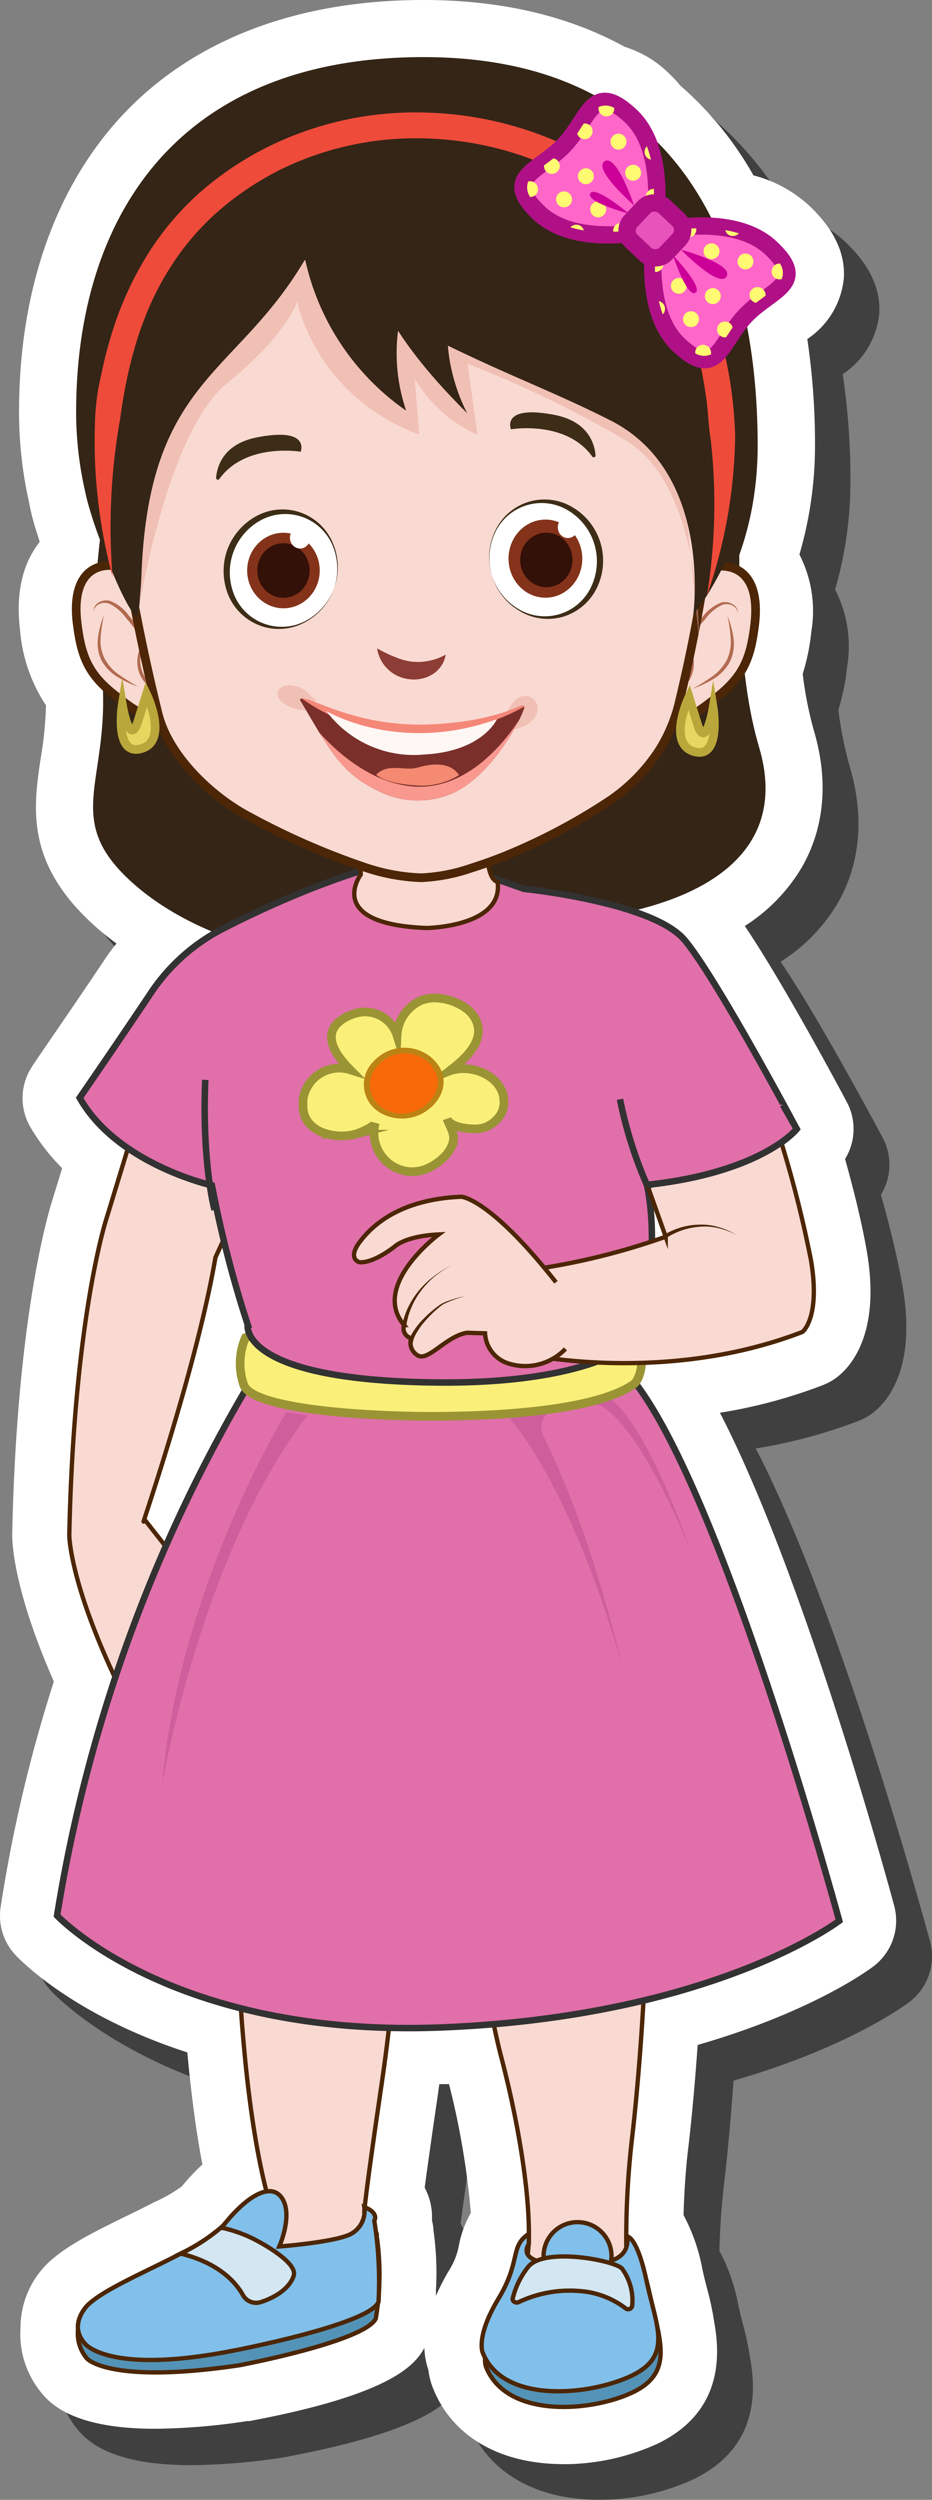 <svg id="Layer_1" data-name="Layer 1" xmlns="http://www.w3.org/2000/svg" width="107.62" height="288.53" viewBox="0 0 107.62 288.53">
  <rect x="0" y="0" width="107.62" height="288.53" fill="#808080" stroke="none"/>
  <defs>
    <style>
      .cls-1, .cls-19 {
        opacity: 0.5;
      }

      .cls-2 {
        fill: #fff;
      }

      .cls-3 {
        fill: #342517;
      }

      .cls-15, .cls-17, .cls-4 {
        fill: #f9dad2;
      }

      .cls-17, .cls-4, .cls-6, .cls-7, .cls-8 {
        stroke: #4c2606;
      }

      .cls-11, .cls-17, .cls-30, .cls-33, .cls-34, .cls-4, .cls-6, .cls-7, .cls-8, .cls-9 {
        stroke-miterlimit: 10;
      }

      .cls-4, .cls-6, .cls-7, .cls-8 {
        stroke-width: 0.5px;
      }

      .cls-5 {
        fill: #e8c0b8;
      }

      .cls-6 {
        fill: #5393b7;
      }

      .cls-7 {
        fill: #81c0ea;
      }

      .cls-8 {
        fill: #d3e7f2;
      }

      .cls-9 {
        fill: #e16faa;
        stroke: #323232;
        stroke-width: 0.75px;
      }

      .cls-10 {
        fill: #ce5f9c;
      }

      .cls-11 {
        fill: #faf079;
        stroke: #9a9435;
      }

      .cls-12 {
        fill: #ba8313;
      }

      .cls-13 {
        fill: #f86909;
      }

      .cls-14 {
        fill: #4c2606;
      }

      .cls-16 {
        fill: #342516;
      }

      .cls-18 {
        fill: #b26b51;
      }

      .cls-19 {
        fill: #eaa698;
      }

      .cls-20 {
        fill: #3d2d16;
      }

      .cls-21 {
        fill: #84331a;
      }

      .cls-22 {
        fill: #331008;
      }

      .cls-23 {
        fill: #8c3d35;
      }

      .cls-24 {
        fill: #7a2f2b;
      }

      .cls-25 {
        fill: #f9988f;
      }

      .cls-26 {
        fill: #f58778;
      }

      .cls-27 {
        fill: #fff7f4;
      }

      .cls-28 {
        fill: #f48a71;
      }

      .cls-29 {
        fill: #ef4b3b;
      }

      .cls-30 {
        fill: #fe66ca;
      }

      .cls-30, .cls-33 {
        stroke: #af1086;
        stroke-width: 2px;
      }

      .cls-31 {
        fill: #fffa71;
      }

      .cls-32 {
        fill: #cc0098;
      }

      .cls-33 {
        fill: #e852bb;
      }

      .cls-34 {
        fill: #e7d760;
        stroke: #baa73b;
      }
    </style>
  </defs>
  <g>
    <path class="cls-1" d="M69.18,288.53c-7.34,0-12.83-3.19-15.05-8.74a8,8,0,0,1-.54-2.12,8.76,8.76,0,0,1-.43-2.52c-1.1,2-3.85,5.37-20.19,8.44l-.26.05a74.15,74.15,0,0,1-10.61.89c-6.36,0-10.7-1.3-12.92-3.87a10.67,10.67,0,0,1-2.65-7.84,10.39,10.39,0,0,1,3.18-7.43c2.12-2,5.28-3.57,8.92-5.35,1.12-.54,2.24-1.09,3.31-1.65a17.37,17.37,0,0,0,3.15-1.92l0,0a24.14,24.14,0,0,1,2.37-2.52c-.71-3.75-1.29-8.08-1.74-12.94-13-4.21-19.12-10.48-19.85-11.25a6.62,6.62,0,0,1-1.71-5.5,168.7,168.7,0,0,1,6.15-26.06c-4.59-10.43-4.81-15.85-4.81-16.89a.41.41,0,0,1,0-.11c.52-24.93,4.16-37,4.56-38.32l1.21-3.93a22.69,22.69,0,0,1-3.73-4.85,6.61,6.61,0,0,1,.31-7c.05-.07,4.65-6.76,8.27-12.18q.66-1,1.41-1.92c-.73-.53-1.42-1.09-2.08-1.65C7,104,8,97.42,8.82,91.63a42.37,42.37,0,0,0,.61-6.1,18.42,18.42,0,0,1-3-8.74c-.59-4.91.67-8.1,2.28-10.13L8.3,65.24a25,25,0,0,1-.82-3.17A47.59,47.59,0,0,1,6.32,51.66c0-13.38,3.77-24.83,10.9-33.09C25.37,9.12,37.76,4.12,53,4.12c8.91,0,16.72,1.82,23.23,5.41a12.54,12.54,0,0,1,5.21,3.17A15.24,15.24,0,0,1,82.69,14a39.29,39.29,0,0,1,8.4,10.35,15.19,15.19,0,0,1,6.52,3.57c1,1,4.18,3.95,3.92,8.27a9.53,9.53,0,0,1-4.22,7,82,82,0,0,1,.89,12.28,44.73,44.73,0,0,1-1.77,12.58A14.28,14.28,0,0,1,97.81,77a24.47,24.47,0,0,1-1,4.92,42.7,42.7,0,0,0,1.33,6.62c2.14,7.32.4,12.6-1.44,15.76A20.21,20.21,0,0,1,90.14,111c4.22,6.23,10.42,17.76,11.79,20.33a6.59,6.59,0,0,1-.21,6.56c.89,3.17,1.9,7.12,2.51,10.64,1.65,9.57-1.9,13.4-3.51,14.6a6.59,6.59,0,0,1-1.56.86,59,59,0,0,1-11.89,3.19c9.52,18.39,18.93,52.5,20.12,56.89a6.62,6.62,0,0,1-2.38,7c-.77.58-7.27,5.31-20.31,9.08-.35,5-.77,9.24-1.07,11.75-.35,2.83-.5,5.66-.56,7.89A21.31,21.31,0,0,1,85.24,266c.17.77.35,1.5.53,2.19a33.72,33.72,0,0,1,.85,4c1.21,6.57-1,11.26-6.5,13.95a26.13,26.13,0,0,1-10.93,2.39ZM54.46,269.08A24.61,24.61,0,0,1,56.05,266a7.9,7.9,0,0,0,1.09-2.78,12.13,12.13,0,0,1,1.37-3.68A92,92,0,0,0,56,244.67l-1.12,0c-.06.46-.13.92-.19,1.37-.77,5.23-1.23,8.53-1.5,10.58a7.93,7.93,0,0,1,.57,1.4,7.36,7.36,0,0,1,.27,2.37,6.52,6.52,0,0,1,.18,1.23,34.09,34.09,0,0,1,.27,6.95C54.47,268.78,54.46,268.93,54.46,269.08Z"/>
    <path class="cls-2" d="M65.06,284.41c-7.34,0-12.83-3.19-15.05-8.74a8,8,0,0,1-.54-2.12A8.82,8.82,0,0,1,49,271c-1.1,2-3.85,5.37-20.19,8.44l-.26,0a74.15,74.15,0,0,1-10.61.89c-6.36,0-10.7-1.3-12.92-3.87a10.67,10.67,0,0,1-2.65-7.84,10.39,10.39,0,0,1,3.18-7.43c2.12-2,5.28-3.57,8.92-5.35,1.12-.54,2.24-1.09,3.31-1.65A17.37,17.37,0,0,0,21,252.35l0,0a24.14,24.14,0,0,1,2.37-2.52c-.71-3.75-1.29-8.08-1.74-12.94-13-4.21-19.12-10.48-19.85-11.25a6.62,6.62,0,0,1-1.71-5.5,168.7,168.7,0,0,1,6.15-26.06c-4.59-10.43-4.81-15.85-4.81-16.89a.41.41,0,0,1,0-.11c.52-24.93,4.16-37,4.56-38.32l1.21-3.93A22.69,22.69,0,0,1,3.46,130a6.61,6.61,0,0,1,.31-7c0-.07,4.65-6.76,8.27-12.18q.66-1,1.41-1.92c-.73-.53-1.42-1.09-2.08-1.65C2.85,99.86,3.84,93.3,4.7,87.51a42.37,42.37,0,0,0,.61-6.1,18.42,18.42,0,0,1-3-8.74c-.59-4.91.67-8.1,2.28-10.13l-.45-1.42A25,25,0,0,1,3.36,58,47.59,47.59,0,0,1,2.2,47.54C2.2,34.16,6,22.71,13.1,14.45,21.25,5,33.64,0,48.91,0c8.91,0,16.72,1.82,23.23,5.41a12.54,12.54,0,0,1,5.21,3.17,15.24,15.24,0,0,1,1.22,1.31A39.29,39.29,0,0,1,87,20.24a15.19,15.19,0,0,1,6.52,3.57c1,1,4.18,4,3.92,8.27a9.53,9.53,0,0,1-4.22,7.05,82,82,0,0,1,.89,12.28A44.73,44.73,0,0,1,92.31,64a14.28,14.28,0,0,1,1.38,8.86,24.47,24.47,0,0,1-1,4.92A42.7,42.7,0,0,0,94,84.39c2.14,7.32.4,12.6-1.44,15.76A20.21,20.21,0,0,1,86,106.88c4.22,6.23,10.42,17.76,11.79,20.33a6.59,6.59,0,0,1-.21,6.56c.89,3.17,1.9,7.12,2.51,10.64,1.65,9.57-1.9,13.4-3.51,14.6a6.59,6.59,0,0,1-1.56.86,59,59,0,0,1-11.89,3.19c9.52,18.39,18.93,52.5,20.12,56.89a6.62,6.62,0,0,1-2.38,7c-.77.58-7.27,5.31-20.31,9.08-.35,5-.77,9.24-1.07,11.75-.35,2.83-.5,5.66-.56,7.89a21.31,21.31,0,0,1,2.17,6.22c.17.77.35,1.5.53,2.19a33.72,33.72,0,0,1,.85,4c1.21,6.57-1,11.26-6.5,13.95a26.28,26.28,0,0,1-10.93,2.39ZM50.34,265a24.61,24.61,0,0,1,1.59-3.08A7.9,7.9,0,0,0,53,259.1a12.13,12.13,0,0,1,1.37-3.68,92,92,0,0,0-2.52-14.87l-1.12,0c-.06.46-.13.92-.19,1.37-.77,5.23-1.23,8.53-1.5,10.58a7.93,7.93,0,0,1,.57,1.4,7.36,7.36,0,0,1,.27,2.37,6.52,6.52,0,0,1,.18,1.23,34.09,34.09,0,0,1,.27,6.95C50.35,264.66,50.34,264.81,50.34,265Z"/>
    <g>
      <path class="cls-3" d="M16.13,43.23S9.36,61.1,11.5,75.5s-5.25,18.59,4.18,26.73,27.86,11.73,35.71,4c0,0,5.24,1.55,17.78-.35s22-7.73,18.49-19.62-1.79-27.64-2.33-37S73.14,29,48.62,35.57,16.13,43.23,16.13,43.23Z"/>
      <g>
        <path class="cls-4" d="M46.29,215.69s-.08,3-.4,7.66S45,234.38,44,241c-1.94,13.19-1.94,14.37-1.94,14.37l.54.9c.32,4.43-6.88,6.51-11.08,5.61s-.54-8.14-.54-8.14c-2.53-9.24-3.36-22.86-3.63-31.15-.14-4.37-.13-7.26-.13-7.26C38.76,206.47,46.29,215.69,46.29,215.69Z"/>
        <path class="cls-5" d="M46.5,215.92s-.49,3.07-.8,7.73c-8.8,1.31-14.67.15-18.1-.84-.15-4.37-.13-7.25-.13-7.25C39,206.7,46.5,215.92,46.5,215.92Z"/>
        <g>
          <path class="cls-6" d="M32.52,261.06a16.62,16.62,0,0,1-3-3.57c-1.18-2-.49-2.48-3.17.82s-13.94,6.28-16.95,9.17a4.43,4.43,0,0,0,.65,4.75s2.58,3,17.59.77c0,0,14.41-2.72,15.75-5.38a30.77,30.77,0,0,0,.11-9.54s.27-.72-1.5-1.44a2.49,2.49,0,0,1-1.4,3.07C38.49,260.61,32.52,261.06,32.52,261.06Z"/>
          <path class="cls-7" d="M43.71,265.67c-.92,2.58-16.35,5.56-16.35,5.56-14.9,3-17.59-.77-17.59-.77-1.94-2.21.38-4.43.38-4.43,1.92-1.83,6.76-3.85,10.72-5.92a21.64,21.64,0,0,0,4.65-3,5.81,5.81,0,0,0,.54-.58c2.7-3.29,5.39-4.69,6.57-2.71s-.38,5.47-.38,5.47,6-.45,8.07-1.35a3,3,0,0,0,1.74-3.21c1.77.71,1.16,1.58,1.16,1.58A44.49,44.49,0,0,1,43.71,265.67Z"/>
          <path class="cls-8" d="M33.92,262.64c-.39,1.3-1.83,2.42-3.78,3.06a1.76,1.76,0,0,1-2.06-.75c-.76-1.39-2.66-3.72-7.21-4.84a21.64,21.64,0,0,0,4.65-3,15.41,15.41,0,0,1,3.88,1.37S34.4,261,33.92,262.64Z"/>
        </g>
      </g>
      <g>
        <path class="cls-4" d="M74.65,221.45c-.13,9.86-1.14,21-1.69,25.54a100,100,0,0,0-.62,13.56c-5.52,4.88-11.49.27-11.49.27.78-4.52-.57-14.37-3.07-23.77a86.87,86.87,0,0,1-2.29-14.22c-.36-4.1-.41-7-.41-7C56,197.91,74,208.4,74,208.4A79.07,79.07,0,0,1,74.65,221.45Z"/>
        <path class="cls-5" d="M74.49,221.5c-9.52,2.19-15.73,1.8-18.87,1.36-.36-4.1-.54-7.05-.54-7.05C56,197.91,74,208.4,74,208.4A82,82,0,0,1,74.49,221.5Z"/>
        <g>
          <path class="cls-6" d="M61,261.63s-2.13,1.09,3.8,1.36,8.52-.41,8.26-3.12c0,0,.89-.05,2,5.06s2.8,8.86-1.93,11.16-14.6,3.12-17-2.89c0,0-.84-1.85,1.82-6.24s.67-4.7,2.91-6.14Z"/>
          <path class="cls-7" d="M61.07,259s-1.66,2.08,3.36,2.34c5.93.3,8.27-.5,8-3.21,0,0,1.14,0,2.23,5.15s3.07,8.59-1.66,10.89-14.87,3.39-17.26-2.62c0,0-.83-1.85,1.82-6.24s1.27-6,3.5-7.48Z"/>
          <ellipse class="cls-7" cx="66.69" cy="260.39" rx="3.92" ry="3.91"/>
          <path class="cls-8" d="M73,266.13a.47.47,0,0,1-.77.29,9.92,9.92,0,0,0-5.47-2,13.79,13.79,0,0,0-6.87,1.29c-.35.16-.76-.1-.68-.43A9.33,9.33,0,0,1,61,261.63c1.87-2.3,10.06-.72,10.84.23A6.25,6.25,0,0,1,73,266.13Z"/>
        </g>
      </g>
      <path class="cls-4" d="M14.79,196.74l2.69,4.52c.9,1.07,2.24-.17,1.77-1.49l-2.87-8.14a23.53,23.53,0,0,1,.71-7.89l4.35,4.49s3.66-.48-1.49-8.7l-3.27-4.16c-1,2.67,5.91-16.88,8.2-30.24l6.44-14,.68-2.51s.51-6.42-9.51-5.51l-6.2,4.45-4,13.1S8.54,152,8,177.19C8,177.19,8,183.33,14.79,196.74Z"/>
      <path class="cls-9" d="M29.2,159A174.43,174.43,0,0,0,6.59,221.1S19.87,235.29,51.16,234s45.75-12.3,45.75-12.3-14.11-52-24.6-63.33C72.31,158.35,39.12,145,29.2,159Z"/>
      <g>
        <path class="cls-10" d="M33.05,163s-12.4,20.22-14.31,42.88c0,0,4.58-26.84,16.79-42.53Z"/>
        <path class="cls-10" d="M58.92,163.78s6.87,7.43,12.85,28.23c0,0-3.31-14.75-8.9-26,0,0-2.42-4.06,5.47-4.06,0,0,3.94-.7,11.19,16.5,0,0-5.09-15.22-10-17.66S58.92,163.78,58.92,163.78Z"/>
      </g>
      <path class="cls-11" d="M28.34,154.4a7.54,7.54,0,0,0-.19,5.46c1.08,2.79,14,3.61,21.68,3.61,7.53,0,18.76-.62,23.24-3.63a1.65,1.65,0,0,0,.52-.6,4.41,4.41,0,0,0-1.12-5.42C69.48,150.92,44.68,148.71,28.34,154.4Z"/>
      <path class="cls-9" d="M92,130.31s-3.94,5.06-17.3,6.45c0,0,1.89,7.6-1.16,17.94,0,0-5,5.15-23.69,4.86-22.44-.35-21.25-6.68-21.25-6.68a130.39,130.39,0,0,1-4.13-16.06S13.53,134.38,9.2,126.71c0,0,4.64-6.73,8.33-12.26A22.14,22.14,0,0,1,26,107.06c5.54-2.82,14.45-6.82,23.17-8.47l11.32,4s14.88,1.51,18.57,5.92S92,130.31,92,130.31Z"/>
      <g>
        <path class="cls-11" d="M58,128.27a3.18,3.18,0,0,1-.39.66,3.72,3.72,0,0,1-1.64,1.2c-1,.39-4,.1-4.35-1,.47,1.29,1.17,1.94.43,3.38a4.27,4.27,0,0,1-1,1.25,5.38,5.38,0,0,1-.66.52A5.74,5.74,0,0,1,49,135a4.46,4.46,0,0,1-1.8.22,4.48,4.48,0,0,1-3.86-5.62c-.13.45-1.85,1.19-2.3,1.3a6.35,6.35,0,0,1-3.54-.1,4.24,4.24,0,0,1-1-.46,4.49,4.49,0,0,1-.65-.52,3,3,0,0,1-.85-2.21h0a3,3,0,0,1,0-.52,1.79,1.79,0,0,1,0-.23,4.22,4.22,0,0,1,5.44-3.38c-1.47-1.48-2.62-3.2-2-4.62a2.41,2.41,0,0,1,.39-.61,4.45,4.45,0,0,1,1.65-1.09,4.7,4.7,0,0,1,.78-.25,4.18,4.18,0,0,1,.91-.11,3.88,3.88,0,0,1,3.68,2.73,4.68,4.68,0,0,1,2.86-4.09,4.45,4.45,0,0,1,2.08-.21,7,7,0,0,1,1,.19h0a5.94,5.94,0,0,1,2.24,1.14,3.57,3.57,0,0,1,.51.52l.22.3c1.55,2.52-.93,4.76-2.9,6.26,2.26-.86,5.31.25,6.12,2.37a2.83,2.83,0,0,1,.19.76.76.76,0,0,1,0,.15A2.79,2.79,0,0,1,58,128.27Z"/>
        <path class="cls-12" d="M49.39,128.12c1.92-1.4,2.71-4,.49-6a4.83,4.83,0,0,0-6.83.48,3.74,3.74,0,0,0,.85,5.83A5,5,0,0,0,49.39,128.12Z"/>
        <path class="cls-13" d="M49,127.66c1.63-1.19,2.3-3.38.42-5.07a4.12,4.12,0,0,0-5.81.4,3.19,3.19,0,0,0,.73,5A4.26,4.26,0,0,0,49,127.66Z"/>
      </g>
      <g>
        <path class="cls-4" d="M60.9,156.34s16,3.49,31.76-2.61c0,0,2.09-1.57,1-8.2a133.54,133.54,0,0,0-3.91-15.16s-7.82,4.53-15.45,5.14l2.57,7.23a79.57,79.57,0,0,1-15.73,3.84"/>
        <path class="cls-14" d="M76.36,142.72a8.63,8.63,0,0,1,2.1-1,7.85,7.85,0,0,1,2.25-.37,6.79,6.79,0,0,1,2.25.28,8.12,8.12,0,0,1,2.07.9,8.44,8.44,0,0,0-2.1-.78,6.53,6.53,0,0,0-2.2-.15,7.87,7.87,0,0,0-2.15.47,8.63,8.63,0,0,0-1.93,1Z"/>
        <g>
          <path class="cls-4" d="M64.2,148c-7.69-9.76-10.93-9.87-10.93-9.87-7.13.29-10.37,3.37-11.77,5.28s0,2.27,0,2.27,1.34.29,4.07-1.8c0,0,1.21-1.22,5.09-1.4,0,0-7.89,5.87-4,10.46a1.15,1.15,0,0,0,.83,1.51,1.67,1.67,0,0,0,.76,2c1.21.7,3.25-2.21,5.66-2.62l2.1.06a3.86,3.86,0,0,0,2.54,3.43,6.43,6.43,0,0,0,6.74-1.63"/>
          <g>
            <path class="cls-15" d="M46.65,153.26A9.51,9.51,0,0,1,52.19,146"/>
            <path class="cls-14" d="M46.4,153.24a8.21,8.21,0,0,1,.72-2.33,9.63,9.63,0,0,1,1.29-2,10,10,0,0,1,1.74-1.64,12.07,12.07,0,0,1,2-1.23,12.36,12.36,0,0,0-2,1.32A9.72,9.72,0,0,0,48.61,149a8.81,8.81,0,0,0-1.14,2,7.65,7.65,0,0,0-.57,2.22Z"/>
          </g>
          <g>
            <path class="cls-15" d="M47.42,155.12s0-1.74,3.3-4.36c0,0,.51-.52,3-1.16"/>
            <path class="cls-14" d="M47.17,155.12a3.33,3.33,0,0,1,.54-1.41,7.4,7.4,0,0,1,.86-1.14,13.84,13.84,0,0,1,2.1-1.88h0a3.09,3.09,0,0,1,.73-.4,7.77,7.77,0,0,1,.76-.28c.52-.17,1-.3,1.56-.42-.51.15-1,.31-1.53.51-.25.09-.49.2-.73.31a2.85,2.85,0,0,0-.66.41h0a13.89,13.89,0,0,0-2,2,8.27,8.27,0,0,0-.76,1.13,3.27,3.27,0,0,0-.4,1.2Z"/>
          </g>
        </g>
      </g>
      <path class="cls-9" d="M90.4,127.52,92,130.31s-3.94,5-17.3,6.45a48.33,48.33,0,0,1-3.11-9.88"/>
      <path class="cls-9" d="M24.77,139.64s-1.46-5.33-1.07-15"/>
      <path class="cls-4" d="M49.25,107.11c-11.85-.45-7.6-6.15-7.6-6.15,0-.47,0-.91,0-1.31,0-2.31-.1-3.52.7-4.77a7.6,7.6,0,0,1,5.93-3.15,11,11,0,0,1,5,.73,5,5,0,0,1,3,4.84,13.82,13.82,0,0,0,.07,2.25c.27,2.2,1.11,2.23,1.11,2.23C58.16,107,49.25,107.11,49.25,107.11Z"/>
      <path class="cls-5" d="M56.21,99.73a20.57,20.57,0,0,1-6.38,1.8c-3,.28-6.27-1-8-1.81-.06-2.3-.1-3.52.7-4.76a7.63,7.63,0,0,1,5.93-3.16,11.09,11.09,0,0,1,5,.74c1.93.79,2.75,2.76,2.68,4.84A12.88,12.88,0,0,0,56.21,99.73Z"/>
      <g>
        <path class="cls-16" d="M87.49,51.41c0,22.16-17.48,36.25-39.26,36.25S8.79,69.7,8.79,47.54,20.21,6.59,48.91,6.59C79,6.59,87.49,29.26,87.49,51.41Z"/>
        <g>
          <path class="cls-17" d="M18,69.07c-1.56-2.1-3.6-4.14-6-3.75S8.43,68,8.9,71.89s1.32,5.94,4.29,8.28,4.54,3.52,7.66,1.41C21.4,77.28,18.82,70.48,18,69.07Z"/>
          <path class="cls-18" d="M18.92,80a11.12,11.12,0,0,1-1-.59,3.77,3.77,0,0,1-1.42-1.74,3.62,3.62,0,0,1-.22-2.23,3.91,3.91,0,0,1,.46-1.17c0-.08.09-.14.13-.21a.61.61,0,0,0-.07-.14c-.14-.26-.28-.53-.43-.78A15.06,15.06,0,0,0,14.84,71a4.82,4.82,0,0,0-2.07-1.62,1.63,1.63,0,0,0-1.35.15,1.14,1.14,0,0,0-.62,1.11,1.11,1.11,0,0,1,.72-.94,1.48,1.48,0,0,1,1.15,0,5.22,5.22,0,0,1,1.86,1.6c.55.64,1.08,1.31,1.57,2,.18.26.36.53.53.8A3.54,3.54,0,0,0,16,75.34a3.78,3.78,0,0,0,.13,2.46,3.86,3.86,0,0,0,1.64,1.84,7.92,7.92,0,0,0,1.11.51,1.88,1.88,0,0,0,1.19.12A2,2,0,0,1,18.92,80Zm-6.85-4a4.82,4.82,0,0,1-.45-2.44A21.09,21.09,0,0,1,12,71a10.55,10.55,0,0,0-.68,2.55,4.59,4.59,0,0,0,.39,2.65,5,5,0,0,0,1.86,1.93,12,12,0,0,0,2.38,1.13,25.55,25.55,0,0,1-2.2-1.38A5.39,5.39,0,0,1,12.07,76Z"/>
        </g>
        <g>
          <path class="cls-17" d="M77.87,69.2c1.59-2.14,3.65-4.2,6.1-3.8s3.65,2.69,3.18,6.66-1.35,6-4.36,8.4S78.19,84,75,81.89C74.46,77.53,77.08,70.63,77.87,69.2Z"/>
          <path class="cls-18" d="M75.84,80.56a1.81,1.81,0,0,0,1.21-.12,8.1,8.1,0,0,0,1.12-.52,3.83,3.83,0,0,0,1.66-1.87,3.71,3.71,0,0,0-.53-3.77c.17-.27.35-.55.54-.81a24.23,24.23,0,0,1,1.59-2,5.19,5.19,0,0,1,1.89-1.62,1.45,1.45,0,0,1,1.17,0,1.13,1.13,0,0,1,.72,1,1.15,1.15,0,0,0-.63-1.12,1.66,1.66,0,0,0-1.36-.16,5,5,0,0,0-2.11,1.65,14.9,14.9,0,0,0-1.54,2.14c-.15.26-.3.52-.44.79l-.06.14.13.21a4.08,4.08,0,0,1,.46,1.2,3.76,3.76,0,0,1-.21,2.25A4,4,0,0,1,78,79.66a8.61,8.61,0,0,1-1,.59A1.9,1.9,0,0,1,75.84,80.56Zm6.4-2.48A25.53,25.53,0,0,1,80,79.48a12.29,12.29,0,0,0,2.41-1.13,5.26,5.26,0,0,0,1.89-2,4.8,4.8,0,0,0,.4-2.69,10.82,10.82,0,0,0-.7-2.58,19.55,19.55,0,0,1,.38,2.61,5,5,0,0,1-.45,2.48A5.52,5.52,0,0,1,82.24,78.08Z"/>
        </g>
        <g>
          <path class="cls-17" d="M79.68,57.42c0,.28,2.8.58,2.77.86A185,185,0,0,1,78.32,81.5a18.18,18.18,0,0,1-2.15,5,20.52,20.52,0,0,1-5.9,6,69.38,69.38,0,0,1-10.51,5.69,52.78,52.78,0,0,1-5.33,2,20.35,20.35,0,0,1-5.8,1.12,22.54,22.54,0,0,1-6.54-1.22A84.58,84.58,0,0,1,28.8,94.27c-4.23-2.2-9.37-6.94-10.57-12A232.61,232.61,0,0,1,13.7,58.75c-.43-3.18,2.3-4.42,4.92-13.86C22.12,32.23,27,27.22,46.9,27.22,81.73,27.22,80.79,47.65,79.68,57.42Z"/>
          <path class="cls-19" d="M15.83,71.4S19.11,50,26.21,44.25s8.11-9.5,8.11-9.5,1.89,10.81,14.1,15.43l-.54-6.49a15.81,15.81,0,0,0,7.26,6.49L54,42a127.22,127.22,0,0,1,18.23,8.82c8.83,5.3,8.46,22.77,8.46,22.77L77.1,37.36,46.9,24.83l-19.22-.76L14.67,42l2,14Z"/>
        </g>
        <g>
          <g>
            <ellipse class="cls-2" cx="62.89" cy="64.56" rx="6.36" ry="6.73" transform="translate(-15.92 20.84) rotate(-16.73)"/>
            <path class="cls-20" d="M56.8,66.39a6.89,6.89,0,0,0,3.1,3.92,5.91,5.91,0,0,0,8.42-2.71A6.85,6.85,0,0,0,65.74,59a5.93,5.93,0,0,0-8.52,2.37A6.94,6.94,0,0,0,56.8,66.39Zm0,0a7,7,0,0,1,.32-5,6.3,6.3,0,0,1,8.95-2.87,7.17,7.17,0,0,1,2.82,9.4,6.38,6.38,0,0,1-4,3.3,6.29,6.29,0,0,1-5-.77A6.94,6.94,0,0,1,56.8,66.39Z"/>
          </g>
          <ellipse class="cls-21" cx="62.98" cy="64.48" rx="4.26" ry="4.51"/>
          <ellipse class="cls-2" cx="65.58" cy="60.86" rx="1.17" ry="1.24"/>
        </g>
        <g>
          <g>
            <ellipse class="cls-2" cx="32.57" cy="65.77" rx="6.73" ry="6.36" transform="translate(-40.3 74.5) rotate(-70.49)"/>
            <path class="cls-20" d="M38.57,67.9a7,7,0,0,1-3.24,3.86,6.32,6.32,0,0,1-5.07.53,6.41,6.41,0,0,1-3.85-3.49,7.39,7.39,0,0,1-.19-5.28,7.32,7.32,0,0,1,3.47-4,6.3,6.3,0,0,1,8.8,3.3A7,7,0,0,1,38.57,67.9Zm0,0a7,7,0,0,0-.19-5A5.93,5.93,0,0,0,30,60.11a6.86,6.86,0,0,0-3,8.44,5.93,5.93,0,0,0,8.28,3.12A7,7,0,0,0,38.57,67.9Z"/>
          </g>
          <ellipse class="cls-21" cx="32.73" cy="65.85" rx="4.19" ry="4.36"/>
          <ellipse class="cls-22" cx="32.73" cy="65.85" rx="3.02" ry="3.15"/>
          <ellipse class="cls-22" cx="63.09" cy="64.63" rx="3.02" ry="3.15"/>
          <ellipse class="cls-2" cx="34.65" cy="62.07" rx="1.17" ry="1.24"/>
        </g>
        <path class="cls-23" d="M43.54,74.83a15.55,15.55,0,0,0,2.07,1,7.59,7.59,0,0,0,1.86.53,6.61,6.61,0,0,0,4-.81A3.3,3.3,0,0,1,50,77.79a4.08,4.08,0,0,1-2.77.6A4.21,4.21,0,0,1,43.54,74.83Z"/>
        <g>
          <path class="cls-19" d="M36.63,80.87c-.48-.2-1.06-1-1.5-1.26a3.62,3.62,0,0,0-1.47-.5c-.68-.06-1.5.18-1.63.8a1.36,1.36,0,0,0,.71,1.27,4.41,4.41,0,0,0,2.6.81,1.33,1.33,0,0,0,1.07-.41c.22-.32,0-.87-.43-.81Z"/>
          <path class="cls-19" d="M58.44,82.23c.31-.35.82-1.32,1.22-1.57a2,2,0,0,1,.87-.35,1.49,1.49,0,0,1,1.48,1A1.79,1.79,0,0,1,61.63,83a3.45,3.45,0,0,1-1.59,1,2.5,2.5,0,0,1-1.27.12,1.12,1.12,0,0,1-.88-.79,1.05,1.05,0,0,1,.55-1,3.39,3.39,0,0,1,1.21-.4Z"/>
          <g>
            <path class="cls-24" d="M60.54,81.71A10.6,10.6,0,0,1,60,83c-1.2,2.42-4.06,6.88-7.69,8.54a10.09,10.09,0,0,1-8.44-.15c-3.47-1.63-5-3.57-7-6.84-.65-1.06-1.34-2.26-2.16-3.64,0,0-.2-.26.13-.27a2.15,2.15,0,0,1,.54.09c1.95.54,6.9,3.29,14.56,2.92C55.8,83.31,59,82,60.19,81.44a.26.26,0,0,1,.35.12A.19.19,0,0,1,60.54,81.71Z"/>
            <path class="cls-25" d="M60,83c-1.2,2.42-4.06,6.88-7.69,8.54a10.09,10.09,0,0,1-8.44-.15c-3.47-1.63-5-3.57-7-6.84,2.31,2.56,6.22,5.91,11,6.24C54.3,91.18,58.73,85,60,83Z"/>
            <path class="cls-26" d="M60.54,81.56A25,25,0,0,1,47.2,84.67a21.63,21.63,0,0,1-12.39-4.08,2.15,2.15,0,0,1,.54.09c1.95.54,6.9,3.29,14.56,2.92C55.8,83.31,59,82,60.19,81.44A.26.26,0,0,1,60.54,81.56Z"/>
            <path class="cls-27" d="M37.69,82.08c.15.06,8.38,5,19.69.93,0,0-1.62,3.73-8.45,4.08A12.6,12.6,0,0,1,37.69,82.08Z"/>
            <path class="cls-28" d="M47.84,90.64c-1.61-.09-3.62-.51-4.4-1.23,1.42-1.4,3.25-.37,4.79-.82,3.23-.93,4.35.23,4.78.87A8.24,8.24,0,0,1,47.84,90.64Z"/>
          </g>
        </g>
        <path class="cls-20" d="M34.72,52.14s-6.33-1.08-9.38,3.13a.21.21,0,0,1-.39-.1c.1-1.28.79-3.92,4.73-4.69C35.89,49.27,34.72,52.14,34.72,52.14Z"/>
        <path class="cls-20" d="M59,49.55s6.34-1.08,9.38,3.13a.21.21,0,0,0,.39-.1c-.1-1.29-.79-3.92-4.73-4.69C57.79,46.68,59,49.55,59,49.55Z"/>
        <path class="cls-16" d="M78.9,38.61c-3-15.83-8.27-13.4-22.37-16.37-6.43-1.35-6.45-6-13-5.37-3.72.37-13.69-1.42-22.38,13.45C15.68,39.7,6.7,47.87,10.44,59c3.43,10.65,5.39,12.36,5.39,12.36l.27-1.56c.08-1.2.2-2.39.24-3.59C17.22,43.73,27.28,43.43,35.19,30a39.36,39.36,0,0,0,7.09,4.87c4.54,2.67,9.24,5,14,7.17s9.57,4.12,14.26,6.51C82.55,54.68,80,71.39,80,71.4c-.08-.42,1.44-2.33,1.64-2.68a39.78,39.78,0,0,0,3.07-6C88.31,54.13,80.68,48.05,78.9,38.61Z"/>
        <path class="cls-16" d="M46.9,34.12a20.61,20.61,0,0,0,0,13.28A28.67,28.67,0,0,1,34.81,27.49"/>
        <path class="cls-16" d="M43.54,32.71s.2,4.83,10.42,15c0,0-3.79-6.74-1.63-13.63"/>
        <path class="cls-29" d="M13,66.58A60.44,60.44,0,0,1,11,48a25.86,25.86,0,0,1,.68-4.7,47.34,47.34,0,0,1,1.17-4.62,38.61,38.61,0,0,1,3.86-8.76,33,33,0,0,1,6.11-7.47,36.78,36.78,0,0,1,7.94-5.41A38.41,38.41,0,0,1,49.37,13a40.83,40.83,0,0,1,18.35,5,32.84,32.84,0,0,1,7.71,5.8,25.92,25.92,0,0,1,3.06,3.84c.44.71.86,1.42,1.21,2.13s.71,1.42,1,2.15a48.42,48.42,0,0,1,4.19,18.44,58.07,58.07,0,0,1-3.26,18.39,65.7,65.7,0,0,0,.41-18.24c-.25-1.49-.27-3-.48-4.48s-.46-3-.78-4.41A43.84,43.84,0,0,0,78,33.12c-.31-.67-.62-1.35-1-2s-.7-1.29-1.07-1.89a23.39,23.39,0,0,0-2.69-3.37,29.73,29.73,0,0,0-7-5.26,37.78,37.78,0,0,0-17-4.62,35.44,35.44,0,0,0-17.14,3.74,34.08,34.08,0,0,0-7.28,5,30,30,0,0,0-5.55,6.78c-3.08,5.05-4.61,10.94-5.4,16.87A71.1,71.1,0,0,0,13,66.58Z"/>
        <g>
          <g>
            <g>
              <path class="cls-30" d="M86.06,36.46c-2.92,3.09-3.27,7.51-7.67,3.36S75.7,26.68,75.7,26.68,84.56,24.45,89,28.6,89,33.36,86.06,36.46Z"/>
              <path class="cls-30" d="M65.16,16.74c-2.92,3.09-7.31,3.69-2.91,7.85s13.27,1.92,13.27,1.92,1.72-9-2.69-13.13S68.08,13.64,65.16,16.74Z"/>
            </g>
            <circle class="cls-31" cx="71.42" cy="16.35" r="0.92"/>
            <circle class="cls-31" cx="73.11" cy="19.94" r="0.92"/>
            <circle class="cls-31" cx="67.65" cy="20.34" r="0.92"/>
            <path class="cls-31" d="M69.72,24.82a.91.91,0,0,1-1.29,0,.92.92,0,1,1,1.29,0Z"/>
            <circle class="cls-31" cx="65.13" cy="23.01" r="0.92"/>
            <path class="cls-31" d="M74.83,22.08a.92.92,0,0,0,0,1.3.88.88,0,0,0,.68.24c0-.55,0-1.17,0-1.82A.91.91,0,0,0,74.83,22.08Z"/>
            <path class="cls-31" d="M74.72,18.2a.84.84,0,0,0,.44.22,11.84,11.84,0,0,0-.46-1.54s0,0,0,0A.92.92,0,0,0,74.72,18.2Z"/>
            <path class="cls-31" d="M65.87,26.23h0a11.65,11.65,0,0,0,1.55.37,1,1,0,0,0-.25-.42A.92.92,0,0,0,65.87,26.23Z"/>
            <path class="cls-31" d="M72.35,26a.91.91,0,0,0-1.29,0,.87.87,0,0,0-.24.74c.65,0,1.26-.06,1.82-.12A1,1,0,0,0,72.35,26Z"/>
            <path class="cls-31" d="M68.16,15.79a.91.91,0,0,0,0-1.29.93.93,0,0,0-.75-.24l-.76,1.15a.88.88,0,0,0,.25.42A.91.91,0,0,0,68.16,15.79Z"/>
            <path class="cls-31" d="M69.38,13.17a.93.93,0,0,0,1.3,0,.91.91,0,0,0,.24-.71,1.91,1.91,0,0,0-1.8-.1A.94.94,0,0,0,69.38,13.17Z"/>
            <path class="cls-31" d="M63.1,19.83a.91.91,0,1,0,1.25-1.33.85.85,0,0,0-.44-.23c-.37.29-.74.56-1.09.82A.91.91,0,0,0,63.1,19.83Z"/>
            <path class="cls-31" d="M61.88,22.46A.92.92,0,0,0,61,20.94a1.92,1.92,0,0,0,.22,1.8A.92.92,0,0,0,61.88,22.46Z"/>
            <circle class="cls-31" cx="86.08" cy="30.18" r="0.92"/>
            <circle class="cls-31" cx="82.16" cy="29" r="0.92"/>
            <circle class="cls-31" cx="82.31" cy="34.18" r="0.92"/>
            <path class="cls-31" d="M77.72,32.37a.91.91,0,1,0,1.33,1.25.91.91,0,0,0-1.33-1.25Z"/>
            <circle class="cls-31" cx="79.79" cy="36.84" r="0.92"/>
            <path class="cls-31" d="M80.16,27.11a.91.91,0,0,1-1.58-.63c.55-.06,1.16-.11,1.81-.13A.9.9,0,0,1,80.16,27.11Z"/>
            <path class="cls-31" d="M84,27a.93.93,0,0,1-.25-.44,12.33,12.33,0,0,1,1.57.37l0,0A.93.93,0,0,1,84,27Z"/>
            <path class="cls-31" d="M76.53,36.29h0a13.43,13.43,0,0,1-.45-1.53,1,1,0,0,1,.43.22A.92.92,0,0,1,76.53,36.29Z"/>
            <path class="cls-31" d="M76.35,29.81a.93.93,0,0,1,0,1.3.91.91,0,0,1-.72.28c0-.65,0-1.27,0-1.83A1,1,0,0,1,76.35,29.81Z"/>
            <path class="cls-31" d="M86.82,33.4a.92.92,0,0,1,1.3,0,.94.94,0,0,1,.28.73c-.35.26-.73.53-1.11.83a1,1,0,0,1-.43-.23A.91.91,0,0,1,86.82,33.4Z"/>
            <path class="cls-31" d="M89.37,32a.93.93,0,0,1,0-1.3.88.88,0,0,1,.69-.28,1.88,1.88,0,0,1,.2,1.79A.92.92,0,0,1,89.37,32Z"/>
            <path class="cls-31" d="M83.09,38.69a.91.91,0,1,1,1.25-1.33,1,1,0,0,1,.26.42l-.76,1.15A.92.92,0,0,1,83.09,38.69Z"/>
            <path class="cls-31" d="M80.53,40.06a.93.93,0,0,1,1.3,0,1,1,0,0,1,.27.84,1.91,1.91,0,0,1-1.81-.12A.88.88,0,0,1,80.53,40.06Z"/>
          </g>
          <g>
            <g>
              <g>
                <path class="cls-32" d="M69.81,18.62c-1.39.93,3.4,5.08,3.4,5.08S71.21,17.69,69.81,18.62Z"/>
                <path class="cls-32" d="M68.15,22.33c-.52,1,4.49,2.34,4.49,2.34S68.67,21.33,68.15,22.33Z"/>
              </g>
              <g>
                <path class="cls-32" d="M83.9,31.91c-.85,1.45-5.27-3.09-5.27-3.09S84.75,30.46,83.9,31.91Z"/>
                <path class="cls-32" d="M80.3,33.79c-1,.58-2.6-4.35-2.6-4.35S81.27,33.21,80.3,33.79Z"/>
              </g>
            </g>
            <rect class="cls-33" x="72.87" y="23.84" width="5.5" height="5.5" rx="1.63" transform="translate(4.38 63.34) rotate(-46.66)"/>
          </g>
        </g>
        <path class="cls-34" d="M16.92,80.1s2.59,5.39-.6,6.31-2.2-5.11-2.2-5.11.83,5.08,1.81,1.94Z"/>
        <path class="cls-34" d="M79.56,80.44s-2.59,5.39.59,6.31,2.2-5.11,2.2-5.11-.83,5.08-1.81,1.94Z"/>
      </g>
    </g>
  </g>
</svg>
